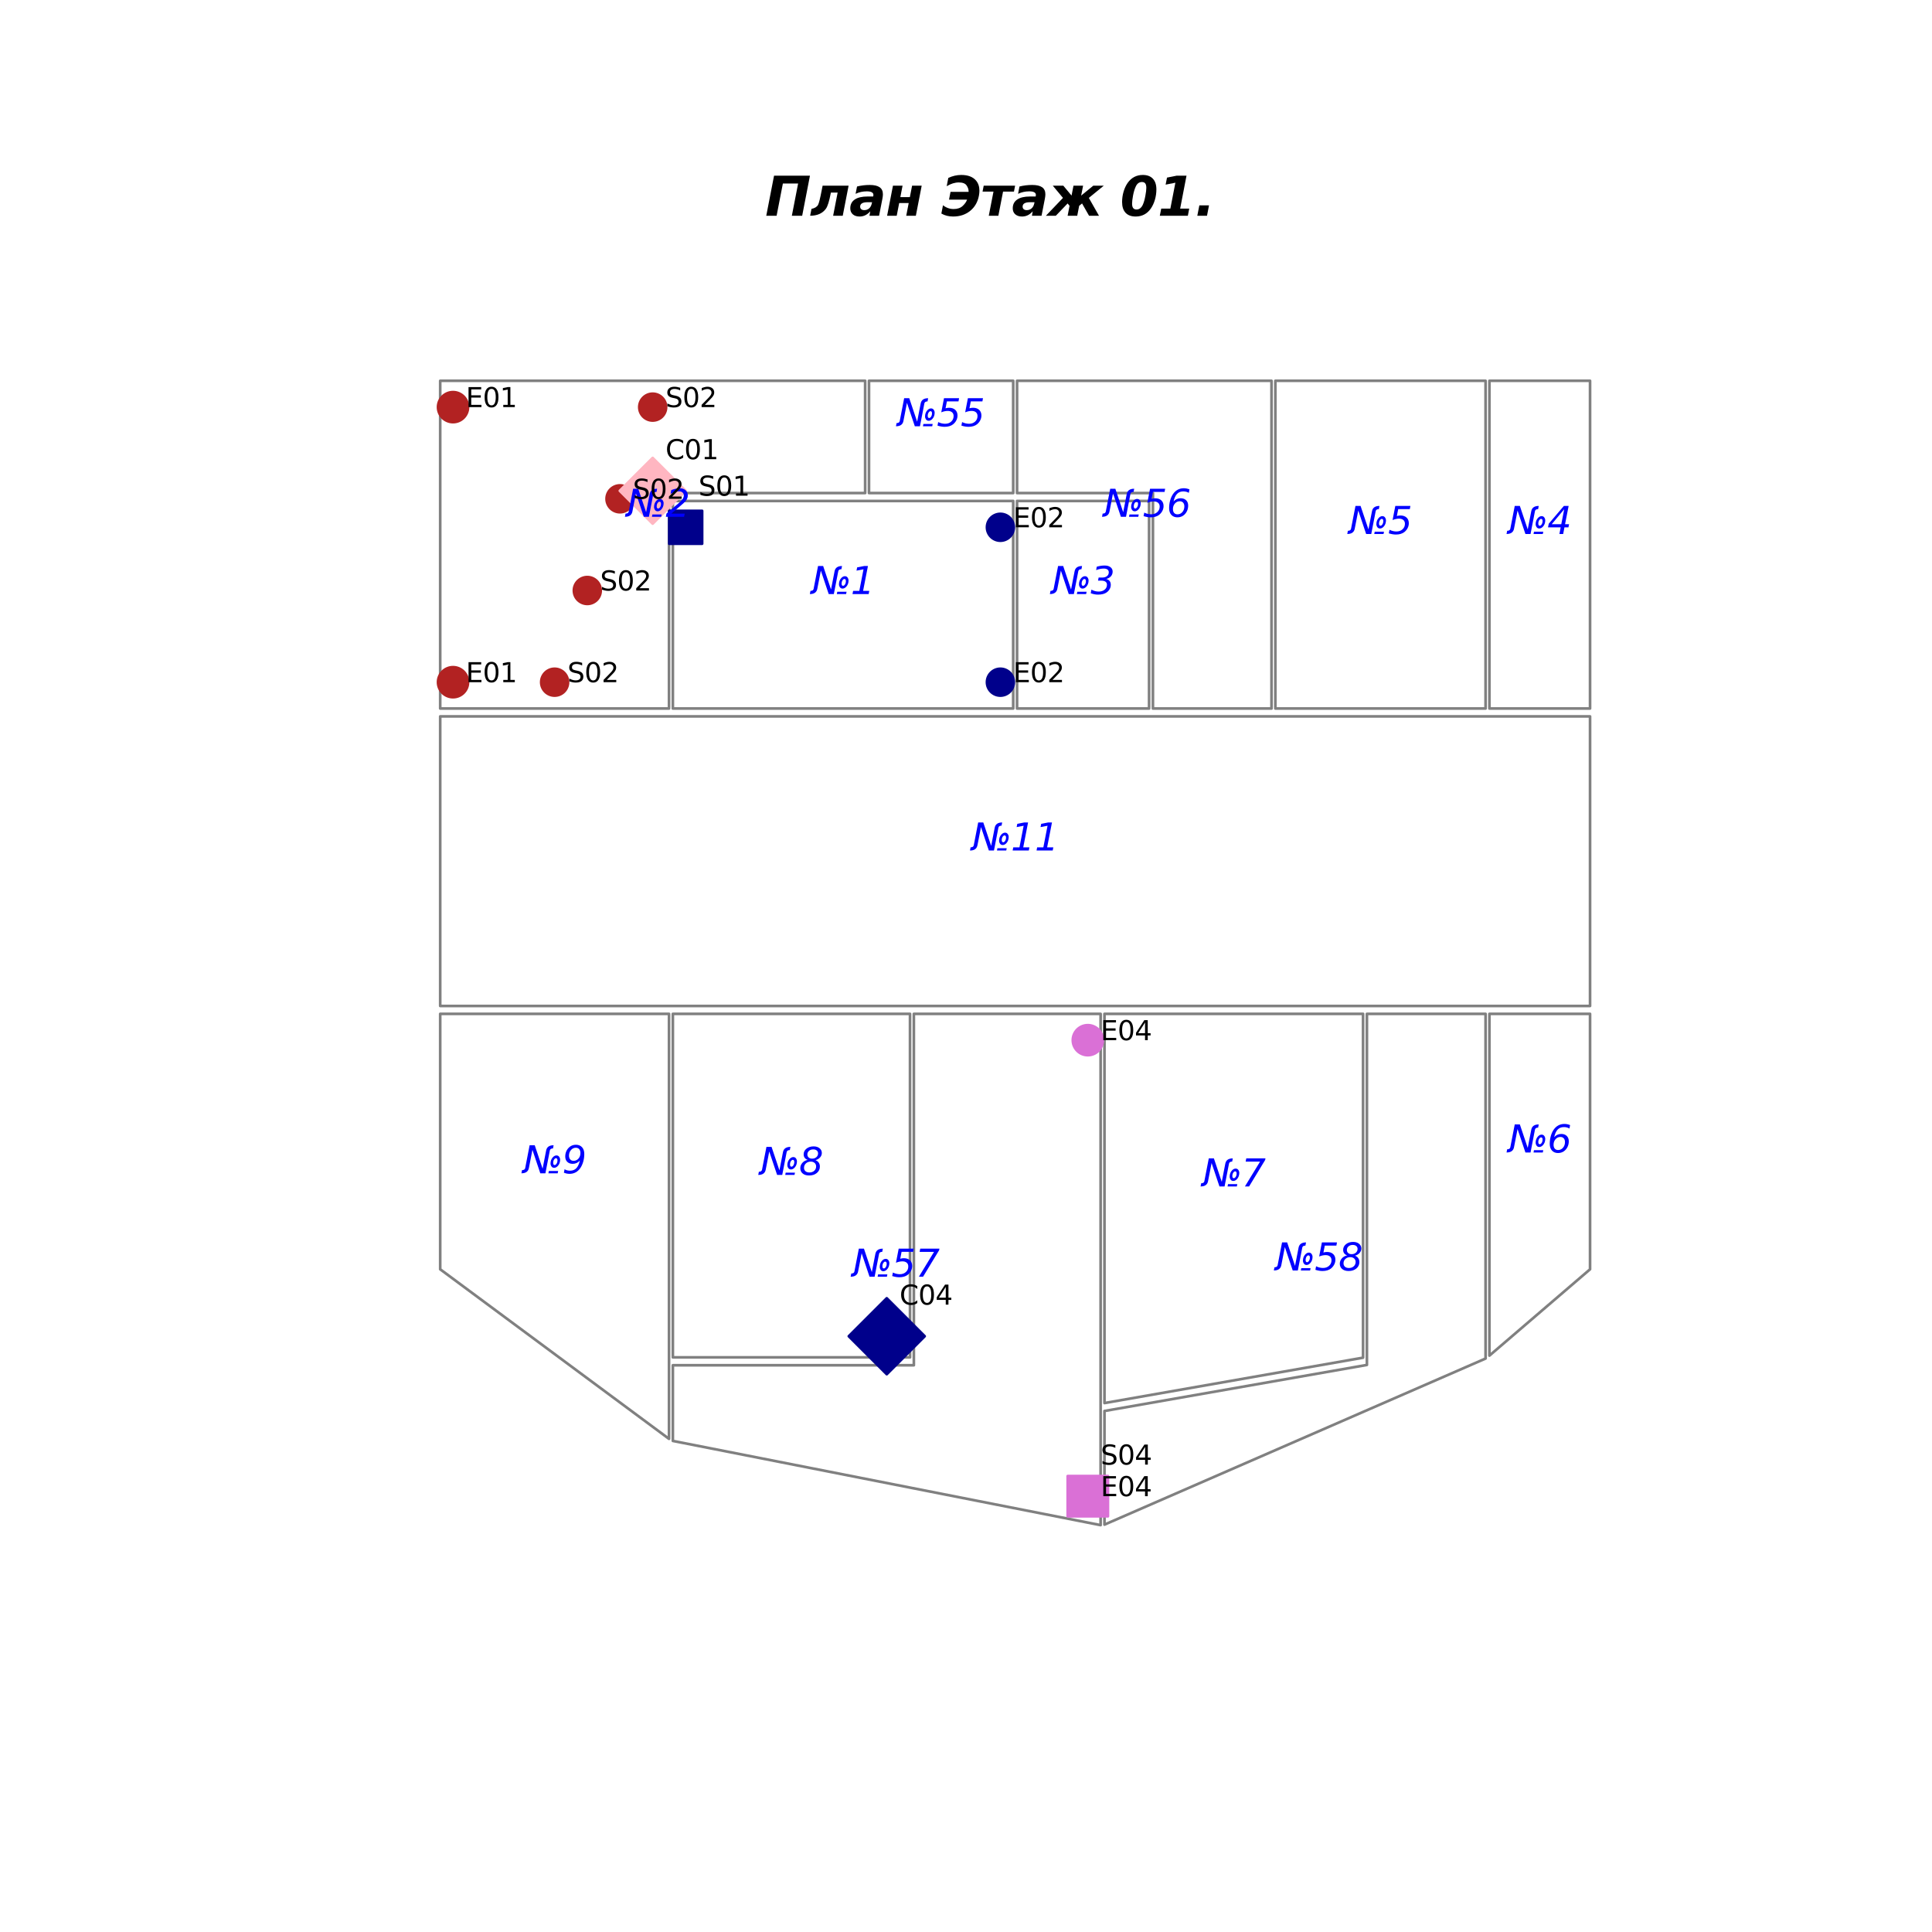 <svg xmlns:xlink="http://www.w3.org/1999/xlink" width="720pt" height="720pt" viewBox="0 0 720 720" xmlns="http://www.w3.org/2000/svg" version="1.1">
 <defs>
  <style type="text/css">*{stroke-linejoin: round; stroke-linecap: butt}</style>
 </defs>
 <g id="figure_1">
  <g id="patch_1">
   <path d="M 0 720
L 720 720
L 720 0
L 0 0
z
" style="fill: #ffffff"/>
  </g>
  <g id="axes_1">
   <g id="patch_2">
    <path d="M 250.757 264.042
L 377.592 264.042
L 377.592 186.694
L 250.757 186.694
L 250.757 264.042
z
" clip-path="url(#p69e6296005)" style="fill: none; stroke: #808080; stroke-linejoin: miter"/>
   </g>
   <g id="patch_3">
    <path d="M 322.415 141.913
L 164.051 141.913
L 164.051 264.042
L 249.324 264.042
L 249.324 183.751
L 322.415 183.751
L 322.415 141.913
z
" clip-path="url(#p69e6296005)" style="fill: none; stroke: #808080; stroke-linejoin: miter"/>
   </g>
   <g id="patch_4">
    <path d="M 379.025 264.042
L 428.23 264.042
L 428.23 186.694
L 379.025 186.694
L 379.025 264.042
z
" clip-path="url(#p69e6296005)" style="fill: none; stroke: #808080; stroke-linejoin: miter"/>
   </g>
   <g id="patch_5">
    <path d="M 592.565 141.913
L 555.064 141.913
L 555.064 264.042
L 592.565 264.042
L 592.565 141.913
z
" clip-path="url(#p69e6296005)" style="fill: none; stroke: #808080; stroke-linejoin: miter"/>
   </g>
   <g id="patch_6">
    <path d="M 553.631 141.913
L 475.285 141.913
L 475.285 264.042
L 553.631 264.042
L 553.631 141.913
z
" clip-path="url(#p69e6296005)" style="fill: none; stroke: #808080; stroke-linejoin: miter"/>
   </g>
   <g id="patch_7">
    <path d="M 592.565 473.028
L 592.565 377.832
L 555.064 377.832
L 555.064 505.197
L 592.565 473.028
z
" clip-path="url(#p69e6296005)" style="fill: none; stroke: #808080; stroke-linejoin: miter"/>
   </g>
   <g id="patch_8">
    <path d="M 507.977 377.832
L 411.605 377.832
L 411.605 522.883
L 507.977 505.967
L 507.977 377.832
z
" clip-path="url(#p69e6296005)" style="fill: none; stroke: #808080; stroke-linejoin: miter"/>
   </g>
   <g id="patch_9">
    <path d="M 339.135 377.832
L 250.757 377.832
L 250.757 505.847
L 339.135 505.847
L 339.135 377.832
z
" clip-path="url(#p69e6296005)" style="fill: none; stroke: #808080; stroke-linejoin: miter"/>
   </g>
   <g id="patch_10">
    <path d="M 164.051 377.832
L 164.051 473.028
L 249.324 536.218
L 249.324 377.832
L 164.051 377.832
z
" clip-path="url(#p69e6296005)" style="fill: none; stroke: #808080; stroke-linejoin: miter"/>
   </g>
   <g id="patch_11">
    <path d="M 164.051 266.985
L 164.051 374.89
L 592.565 374.89
L 592.565 266.985
L 164.051 266.985
z
" clip-path="url(#p69e6296005)" style="fill: none; stroke: #808080; stroke-linejoin: miter"/>
   </g>
   <g id="patch_12">
    <path d="M 377.592 141.913
L 323.848 141.913
L 323.848 183.751
L 377.592 183.751
L 377.592 141.913
z
" clip-path="url(#p69e6296005)" style="fill: none; stroke: #808080; stroke-linejoin: miter"/>
   </g>
   <g id="patch_13">
    <path d="M 473.852 141.913
L 379.025 141.913
L 379.025 183.751
L 429.663 183.751
L 429.663 264.042
L 473.852 264.042
L 473.852 141.913
z
" clip-path="url(#p69e6296005)" style="fill: none; stroke: #808080; stroke-linejoin: miter"/>
   </g>
   <g id="patch_14">
    <path d="M 410.171 377.832
L 340.568 377.832
L 340.568 508.79
L 250.757 508.79
L 250.757 536.987
L 410.171 568.375
L 410.171 377.832
z
" clip-path="url(#p69e6296005)" style="fill: none; stroke: #808080; stroke-linejoin: miter"/>
   </g>
   <g id="patch_15">
    <path d="M 553.631 377.832
L 509.41 377.832
L 509.41 508.669
L 411.605 525.836
L 411.605 568.185
L 553.631 506.285
L 553.631 377.832
z
" clip-path="url(#p69e6296005)" style="fill: none; stroke: #808080; stroke-linejoin: miter"/>
   </g>
   <g id="PathCollection_1">
    <defs>
     <path id="m40e1dd40c3" d="M -6.124 6.124
L 6.124 6.124
L 6.124 -6.124
L -6.124 -6.124
z
" style="stroke: #00008b"/>
    </defs>
    <g clip-path="url(#p69e6296005)">
     <use xlink:href="#m40e1dd40c3" x="255.534" y="196.503" style="fill: #00008b; stroke: #00008b"/>
    </g>
   </g>
   <g id="PathCollection_2">
    <defs>
     <path id="m2446299c73" d="M 0 5
C 1.326 5 2.598 4.473 3.536 3.536
C 4.473 2.598 5 1.326 5 0
C 5 -1.326 4.473 -2.598 3.536 -3.536
C 2.598 -4.473 1.326 -5 0 -5
C -1.326 -5 -2.598 -4.473 -3.536 -3.536
C -4.473 -2.598 -5 -1.326 -5 0
C -5 1.326 -4.473 2.598 -3.536 3.536
C -2.598 4.473 -1.326 5 0 5
z
" style="stroke: #b22222"/>
    </defs>
    <g clip-path="url(#p69e6296005)">
     <use xlink:href="#m2446299c73" x="243.233" y="151.723" style="fill: #b22222; stroke: #b22222"/>
     <use xlink:href="#m2446299c73" x="206.688" y="254.232" style="fill: #b22222; stroke: #b22222"/>
     <use xlink:href="#m2446299c73" x="231.051" y="185.893" style="fill: #b22222; stroke: #b22222"/>
     <use xlink:href="#m2446299c73" x="218.869" y="220.062" style="fill: #b22222; stroke: #b22222"/>
    </g>
   </g>
   <g id="PathCollection_3">
    <defs>
     <path id="m320c21f414" d="M -7.5 7.5
L 7.5 7.5
L 7.5 -7.5
L -7.5 -7.5
z
" style="stroke: #da70d6"/>
    </defs>
    <g clip-path="url(#p69e6296005)">
     <use xlink:href="#m320c21f414" x="405.394" y="557.58" style="fill: #da70d6; stroke: #da70d6"/>
    </g>
   </g>
   <g id="PathCollection_4">
    <defs>
     <path id="mb5722511be" d="M 0 5
C 1.326 5 2.598 4.473 3.536 3.536
C 4.473 2.598 5 1.326 5 0
C 5 -1.326 4.473 -2.598 3.536 -3.536
C 2.598 -4.473 1.326 -5 0 -5
C -1.326 -5 -2.598 -4.473 -3.536 -3.536
C -4.473 -2.598 -5 -1.326 -5 0
C -5 1.326 -4.473 2.598 -3.536 3.536
C -2.598 4.473 -1.326 5 0 5
z
" style="stroke: #00008b"/>
    </defs>
    <g clip-path="url(#p69e6296005)">
     <use xlink:href="#mb5722511be" x="372.814" y="196.503" style="fill: #00008b; stroke: #00008b"/>
     <use xlink:href="#mb5722511be" x="372.814" y="254.232" style="fill: #00008b; stroke: #00008b"/>
    </g>
   </g>
   <g id="PathCollection_5">
    <defs>
     <path id="m900767557e" d="M 0 5.59
C 1.483 5.59 2.905 5.001 3.953 3.953
C 5.001 2.905 5.59 1.483 5.59 0
C 5.59 -1.483 5.001 -2.905 3.953 -3.953
C 2.905 -5.001 1.483 -5.59 0 -5.59
C -1.483 -5.59 -2.905 -5.001 -3.953 -3.953
C -5.001 -2.905 -5.59 -1.483 -5.59 0
C -5.59 1.483 -5.001 2.905 -3.953 3.953
C -2.905 5.001 -1.483 5.59 0 5.59
z
" style="stroke: #b22222"/>
    </defs>
    <g clip-path="url(#p69e6296005)">
     <use xlink:href="#m900767557e" x="168.828" y="254.232" style="fill: #b22222; stroke: #b22222"/>
     <use xlink:href="#m900767557e" x="168.828" y="151.723" style="fill: #b22222; stroke: #b22222"/>
    </g>
   </g>
   <g id="PathCollection_6">
    <defs>
     <path id="m37c031e23a" d="M 0 5.59
C 1.483 5.59 2.905 5.001 3.953 3.953
C 5.001 2.905 5.59 1.483 5.59 0
C 5.59 -1.483 5.001 -2.905 3.953 -3.953
C 2.905 -5.001 1.483 -5.59 0 -5.59
C -1.483 -5.59 -2.905 -5.001 -3.953 -3.953
C -5.001 -2.905 -5.59 -1.483 -5.59 0
C -5.59 1.483 -5.001 2.905 -3.953 3.953
C -2.905 5.001 -1.483 5.59 0 5.59
z
" style="stroke: #da70d6"/>
    </defs>
    <g clip-path="url(#p69e6296005)">
     <use xlink:href="#m37c031e23a" x="405.394" y="387.642" style="fill: #da70d6; stroke: #da70d6"/>
     <use xlink:href="#m37c031e23a" x="405.394" y="557.58" style="fill: #da70d6; stroke: #da70d6"/>
    </g>
   </g>
   <g id="PathCollection_7">
    <defs>
     <path id="m37f5fc1303" d="M 0 12.247
L 12.247 0
L 0 -12.247
L -12.247 0
z
" style="stroke: #ffb6c1"/>
    </defs>
    <g clip-path="url(#p69e6296005)">
     <use xlink:href="#m37f5fc1303" x="243.233" y="182.905" style="fill: #ffb6c1; stroke: #ffb6c1"/>
    </g>
   </g>
   <g id="PathCollection_8">
    <defs>
     <path id="m5ab6688ba4" d="M 0 14.142
L 14.142 0
L 0 -14.142
L -14.142 0
z
" style="stroke: #00008b"/>
    </defs>
    <g clip-path="url(#p69e6296005)">
     <use xlink:href="#m5ab6688ba4" x="330.464" y="497.974" style="fill: #00008b; stroke: #00008b"/>
    </g>
   </g>
   <g id="text_1">
    <!-- №1 -->
    <g style="fill: #0000ff" transform="translate(302.441 221.392) scale(0.14 -0.14)">
     <defs>
      <path id="DejaVuSans-Oblique-2116" d="M 4950 2675
Q 5234 2972 5556 2972
Q 5878 2972 6044 2675
Q 6156 2475 6156 2281
Q 6156 1631 5763 1213
Q 5478 913 5156 913
Q 4834 913 4669 1213
Q 4556 1413 4556 1606
Q 4556 2256 4950 2675
z
M 5244 1375
Q 5400 1375 5522 1538
Q 5713 1794 5713 2151
Q 5713 2509 5466 2509
Q 5309 2509 5188 2347
Q 5000 2094 5000 1734
Q 5000 1375 5244 1375
z
M 4281 384
L 5825 384
L 5750 0
L 4206 0
L 4281 384
z
M 1081 4666
L 1931 4666
L 3241 763
L 3831 3800
Q 4000 4666 5072 4666
L 4969 4134
Q 4509 4134 4444 3800
L 3706 0
L 2856 0
L 1547 3903
L 956 866
Q 788 0 -284 0
L -181 531
Q 278 531 344 866
L 1081 4666
z
" transform="scale(0.016)"/>
      <path id="DejaVuSans-Oblique-31" d="M 416 531
L 1447 531
L 2144 4122
L 978 3897
L 1088 4441
L 2247 4666
L 2881 4666
L 2075 531
L 3103 531
L 3003 0
L 313 0
L 416 531
z
" transform="scale(0.016)"/>
     </defs>
     <use xlink:href="#DejaVuSans-Oblique-2116"/>
     <use xlink:href="#DejaVuSans-Oblique-31" x="104.004"/>
    </g>
    <!--  -->
    <g style="fill: #0000ff" transform="translate(314.174 237.069) scale(0.14 -0.14)"/>
   </g>
   <g id="text_2">
    <!-- №2 -->
    <g style="fill: #0000ff" transform="translate(233.53 192.593) scale(0.14 -0.14)">
     <defs>
      <path id="DejaVuSans-Oblique-32" d="M 2950 2253
L 934 525
L 3163 525
L 3053 0
L 25 0
L 128 531
L 2234 2338
Q 2656 2703 2832 2979
Q 3009 3256 3009 3547
Q 3009 3850 2796 4040
Q 2584 4231 2241 4231
Q 1944 4231 1581 4125
Q 1219 4019 806 3816
L 922 4441
Q 1309 4594 1662 4672
Q 2016 4750 2316 4750
Q 2928 4750 3301 4425
Q 3675 4100 3675 3572
Q 3675 3216 3497 2892
Q 3319 2569 2950 2253
z
" transform="scale(0.016)"/>
     </defs>
     <use xlink:href="#DejaVuSans-Oblique-2116"/>
     <use xlink:href="#DejaVuSans-Oblique-32" x="104.004"/>
    </g>
    <!--  -->
    <g style="fill: #0000ff" transform="translate(245.263 208.27) scale(0.14 -0.14)"/>
   </g>
   <g id="text_3">
    <!-- №3 -->
    <g style="fill: #0000ff" transform="translate(391.894 221.392) scale(0.14 -0.14)">
     <defs>
      <path id="DejaVuSans-Oblique-33" d="M 1013 4550
Q 1356 4650 1679 4700
Q 2003 4750 2316 4750
Q 2934 4750 3296 4475
Q 3659 4200 3659 3738
Q 3659 3284 3373 2959
Q 3088 2634 2584 2516
Q 2978 2403 3162 2165
Q 3347 1928 3347 1538
Q 3347 1163 3167 834
Q 2988 506 2650 269
Q 2394 88 2037 -1
Q 1681 -91 1216 -91
Q 922 -91 622 -33
Q 322 25 13 141
L 128 738
Q 422 575 720 495
Q 1019 416 1331 416
Q 1947 416 2330 733
Q 2713 1050 2713 1556
Q 2713 1881 2469 2057
Q 2225 2234 1772 2234
L 1228 2234
L 1325 2747
L 1900 2747
Q 2419 2747 2717 2984
Q 3016 3222 3016 3628
Q 3016 3922 2797 4083
Q 2578 4244 2181 4244
Q 1881 4244 1567 4180
Q 1253 4116 916 3988
L 1013 4550
z
" transform="scale(0.016)"/>
     </defs>
     <use xlink:href="#DejaVuSans-Oblique-2116"/>
     <use xlink:href="#DejaVuSans-Oblique-33" x="104.004"/>
    </g>
    <!--  -->
    <g style="fill: #0000ff" transform="translate(403.627 237.069) scale(0.14 -0.14)"/>
   </g>
   <g id="text_4">
    <!-- №4 -->
    <g style="fill: #0000ff" transform="translate(562.081 199.002) scale(0.14 -0.14)">
     <defs>
      <path id="DejaVuSans-Oblique-34" d="M 2753 4666
L 3547 4666
L 2950 1625
L 3616 1625
L 3513 1100
L 2847 1100
L 2638 0
L 2009 0
L 2222 1100
L 116 1100
L 238 1709
L 2753 4666
z
M 2809 4116
L 728 1625
L 2322 1625
L 2809 4116
z
" transform="scale(0.016)"/>
     </defs>
     <use xlink:href="#DejaVuSans-Oblique-2116"/>
     <use xlink:href="#DejaVuSans-Oblique-34" x="104.004"/>
    </g>
    <!--  -->
    <g style="fill: #0000ff" transform="translate(573.815 214.679) scale(0.14 -0.14)"/>
   </g>
   <g id="text_5">
    <!-- №5 -->
    <g style="fill: #0000ff" transform="translate(502.724 199.002) scale(0.14 -0.14)">
     <defs>
      <path id="DejaVuSans-Oblique-35" d="M 3719 4666
L 3622 4141
L 1691 4141
L 1466 2988
Q 1609 3034 1757 3056
Q 1906 3078 2059 3078
Q 2706 3078 3081 2731
Q 3456 2384 3456 1791
Q 3456 1375 3264 994
Q 3072 613 2719 325
Q 2469 125 2108 17
Q 1747 -91 1319 -91
Q 1038 -91 744 -41
Q 450 9 128 109
L 244 697
Q 531 556 820 486
Q 1109 416 1403 416
Q 2013 416 2411 781
Q 2809 1147 2809 1697
Q 2809 2103 2548 2328
Q 2288 2553 1819 2553
Q 1572 2553 1305 2495
Q 1038 2438 756 2322
L 1209 4666
L 3719 4666
z
" transform="scale(0.016)"/>
     </defs>
     <use xlink:href="#DejaVuSans-Oblique-2116"/>
     <use xlink:href="#DejaVuSans-Oblique-35" x="104.004"/>
    </g>
    <!--  -->
    <g style="fill: #0000ff" transform="translate(514.458 214.679) scale(0.14 -0.14)"/>
   </g>
   <g id="text_6">
    <!-- №6 -->
    <g style="fill: #0000ff" transform="translate(562.081 429.497) scale(0.14 -0.14)">
     <defs>
      <path id="DejaVuSans-Oblique-36" d="M 2938 1728
Q 2938 2125 2734 2354
Q 2531 2584 2181 2584
Q 1697 2584 1367 2211
Q 1038 1838 1038 1288
Q 1038 875 1239 642
Q 1441 409 1797 409
Q 2284 409 2611 792
Q 2938 1175 2938 1728
z
M 3788 4556
L 3681 3981
Q 3500 4100 3265 4162
Q 3031 4225 2766 4225
Q 2119 4225 1726 3819
Q 1334 3413 1141 2547
Q 1369 2813 1670 2948
Q 1972 3084 2322 3084
Q 2894 3084 3233 2754
Q 3572 2425 3572 1869
Q 3572 1413 3405 1020
Q 3238 628 2919 331
Q 2700 128 2409 18
Q 2119 -91 1791 -91
Q 1147 -91 775 318
Q 403 728 403 1441
Q 403 2103 573 2717
Q 744 3331 1050 3781
Q 1372 4256 1830 4503
Q 2288 4750 2841 4750
Q 3084 4750 3321 4701
Q 3559 4653 3788 4556
z
" transform="scale(0.016)"/>
     </defs>
     <use xlink:href="#DejaVuSans-Oblique-2116"/>
     <use xlink:href="#DejaVuSans-Oblique-36" x="104.004"/>
    </g>
    <!--  -->
    <g style="fill: #0000ff" transform="translate(573.815 445.174) scale(0.14 -0.14)"/>
   </g>
   <g id="text_7">
    <!-- №7 -->
    <g style="fill: #0000ff" transform="translate(448.057 442.153) scale(0.14 -0.14)">
     <defs>
      <path id="DejaVuSans-Oblique-37" d="M 819 4666
L 4013 4666
L 3956 4397
L 1288 0
L 594 0
L 3116 4134
L 716 4134
L 819 4666
z
" transform="scale(0.016)"/>
     </defs>
     <use xlink:href="#DejaVuSans-Oblique-2116"/>
     <use xlink:href="#DejaVuSans-Oblique-37" x="104.004"/>
    </g>
    <!--  -->
    <g style="fill: #0000ff" transform="translate(459.791 457.83) scale(0.14 -0.14)"/>
   </g>
   <g id="text_8">
    <!-- №8 -->
    <g style="fill: #0000ff" transform="translate(283.212 437.864) scale(0.14 -0.14)">
     <defs>
      <path id="DejaVuSans-Oblique-38" d="M 2847 1416
Q 2847 1769 2600 1992
Q 2353 2216 1953 2216
Q 1466 2216 1148 1923
Q 831 1631 831 1184
Q 831 828 1073 618
Q 1316 409 1728 409
Q 2219 409 2533 693
Q 2847 978 2847 1416
z
M 3169 3591
Q 3169 3888 2950 4069
Q 2731 4250 2369 4250
Q 1941 4250 1664 4009
Q 1388 3769 1388 3406
Q 1388 3094 1605 2903
Q 1822 2713 2181 2713
Q 2613 2713 2891 2961
Q 3169 3209 3169 3591
z
M 2741 2456
Q 3094 2322 3281 2050
Q 3469 1778 3469 1394
Q 3469 747 2969 328
Q 2469 -91 1678 -91
Q 1006 -91 609 239
Q 213 569 213 1119
Q 213 1619 553 2008
Q 894 2397 1441 2503
Q 1113 2616 941 2852
Q 769 3088 769 3425
Q 769 3991 1239 4370
Q 1709 4750 2431 4750
Q 3034 4750 3414 4442
Q 3794 4134 3794 3659
Q 3794 3247 3511 2923
Q 3228 2600 2741 2456
z
" transform="scale(0.016)"/>
     </defs>
     <use xlink:href="#DejaVuSans-Oblique-2116"/>
     <use xlink:href="#DejaVuSans-Oblique-38" x="104.004"/>
    </g>
    <!--  -->
    <g style="fill: #0000ff" transform="translate(294.946 453.541) scale(0.14 -0.14)"/>
   </g>
   <g id="text_9">
    <!-- №9 -->
    <g style="fill: #0000ff" transform="translate(194.954 437.253) scale(0.14 -0.14)">
     <defs>
      <path id="DejaVuSans-Oblique-39" d="M 281 103
L 397 678
Q 578 559 809 496
Q 1041 434 1306 434
Q 1953 434 2348 843
Q 2744 1253 2938 2119
Q 2706 1853 2401 1714
Q 2097 1575 1747 1575
Q 1178 1575 842 1904
Q 506 2234 506 2791
Q 506 3247 672 3639
Q 838 4031 1159 4325
Q 1378 4531 1665 4640
Q 1953 4750 2278 4750
Q 2925 4750 3300 4339
Q 3675 3928 3675 3219
Q 3675 2559 3501 1943
Q 3328 1328 3022 878
Q 2697 403 2240 156
Q 1784 -91 1228 -91
Q 988 -91 748 -42
Q 509 6 281 103
z
M 1131 2938
Q 1131 2541 1337 2308
Q 1544 2075 1894 2075
Q 2378 2075 2706 2447
Q 3034 2819 3034 3372
Q 3034 3784 2831 4017
Q 2628 4250 2272 4250
Q 1788 4250 1459 3870
Q 1131 3491 1131 2938
z
" transform="scale(0.016)"/>
     </defs>
     <use xlink:href="#DejaVuSans-Oblique-2116"/>
     <use xlink:href="#DejaVuSans-Oblique-39" x="104.004"/>
    </g>
    <!--  -->
    <g style="fill: #0000ff" transform="translate(206.688 452.93) scale(0.14 -0.14)"/>
   </g>
   <g id="text_10">
    <!-- №11 -->
    <g style="fill: #0000ff" transform="translate(362.121 316.962) scale(0.14 -0.14)">
     <use xlink:href="#DejaVuSans-Oblique-2116"/>
     <use xlink:href="#DejaVuSans-Oblique-31" x="104.004"/>
     <use xlink:href="#DejaVuSans-Oblique-31" x="167.627"/>
    </g>
    <!--  -->
    <g style="fill: #0000ff" transform="translate(378.308 332.639) scale(0.14 -0.14)"/>
   </g>
   <g id="text_11">
    <!-- №55 -->
    <g style="fill: #0000ff" transform="translate(334.532 158.857) scale(0.14 -0.14)">
     <use xlink:href="#DejaVuSans-Oblique-2116"/>
     <use xlink:href="#DejaVuSans-Oblique-35" x="104.004"/>
     <use xlink:href="#DejaVuSans-Oblique-35" x="167.627"/>
    </g>
    <!--  -->
    <g style="fill: #0000ff" transform="translate(350.72 174.534) scale(0.14 -0.14)"/>
   </g>
   <g id="text_12">
    <!-- №56 -->
    <g style="fill: #0000ff" transform="translate(411.326 192.593) scale(0.14 -0.14)">
     <use xlink:href="#DejaVuSans-Oblique-2116"/>
     <use xlink:href="#DejaVuSans-Oblique-35" x="104.004"/>
     <use xlink:href="#DejaVuSans-Oblique-36" x="167.627"/>
    </g>
    <!--  -->
    <g style="fill: #0000ff" transform="translate(427.513 208.27) scale(0.14 -0.14)"/>
   </g>
   <g id="text_13">
    <!-- №57 -->
    <g style="fill: #0000ff" transform="translate(317.645 475.792) scale(0.14 -0.14)">
     <use xlink:href="#DejaVuSans-Oblique-2116"/>
     <use xlink:href="#DejaVuSans-Oblique-35" x="104.004"/>
     <use xlink:href="#DejaVuSans-Oblique-37" x="167.627"/>
    </g>
    <!--  -->
    <g style="fill: #0000ff" transform="translate(333.832 491.469) scale(0.14 -0.14)"/>
   </g>
   <g id="text_14">
    <!-- №58 -->
    <g style="fill: #0000ff" transform="translate(475.361 473.465) scale(0.14 -0.14)">
     <use xlink:href="#DejaVuSans-Oblique-2116"/>
     <use xlink:href="#DejaVuSans-Oblique-35" x="104.004"/>
     <use xlink:href="#DejaVuSans-Oblique-38" x="167.627"/>
    </g>
    <!--  -->
    <g style="fill: #0000ff" transform="translate(491.549 489.142) scale(0.14 -0.14)"/>
   </g>
   <g id="text_15">
    <!-- S01 -->
    <g transform="translate(260.311 184.732) scale(0.1 -0.1)">
     <defs>
      <path id="DejaVuSans-53" d="M 3425 4513
L 3425 3897
Q 3066 4069 2747 4153
Q 2428 4238 2131 4238
Q 1616 4238 1336 4038
Q 1056 3838 1056 3469
Q 1056 3159 1242 3001
Q 1428 2844 1947 2747
L 2328 2669
Q 3034 2534 3370 2195
Q 3706 1856 3706 1288
Q 3706 609 3251 259
Q 2797 -91 1919 -91
Q 1588 -91 1214 -16
Q 841 59 441 206
L 441 856
Q 825 641 1194 531
Q 1563 422 1919 422
Q 2459 422 2753 634
Q 3047 847 3047 1241
Q 3047 1584 2836 1778
Q 2625 1972 2144 2069
L 1759 2144
Q 1053 2284 737 2584
Q 422 2884 422 3419
Q 422 4038 858 4394
Q 1294 4750 2059 4750
Q 2388 4750 2728 4690
Q 3069 4631 3425 4513
z
" transform="scale(0.016)"/>
      <path id="DejaVuSans-30" d="M 2034 4250
Q 1547 4250 1301 3770
Q 1056 3291 1056 2328
Q 1056 1369 1301 889
Q 1547 409 2034 409
Q 2525 409 2770 889
Q 3016 1369 3016 2328
Q 3016 3291 2770 3770
Q 2525 4250 2034 4250
z
M 2034 4750
Q 2819 4750 3233 4129
Q 3647 3509 3647 2328
Q 3647 1150 3233 529
Q 2819 -91 2034 -91
Q 1250 -91 836 529
Q 422 1150 422 2328
Q 422 3509 836 4129
Q 1250 4750 2034 4750
z
" transform="scale(0.016)"/>
      <path id="DejaVuSans-31" d="M 794 531
L 1825 531
L 1825 4091
L 703 3866
L 703 4441
L 1819 4666
L 2450 4666
L 2450 531
L 3481 531
L 3481 0
L 794 0
L 794 531
z
" transform="scale(0.016)"/>
     </defs>
     <use xlink:href="#DejaVuSans-53"/>
     <use xlink:href="#DejaVuSans-30" x="63.477"/>
     <use xlink:href="#DejaVuSans-31" x="127.1"/>
    </g>
   </g>
   <g id="text_16">
    <!-- S02 -->
    <g transform="translate(248.01 151.723) scale(0.1 -0.1)">
     <defs>
      <path id="DejaVuSans-32" d="M 1228 531
L 3431 531
L 3431 0
L 469 0
L 469 531
Q 828 903 1448 1529
Q 2069 2156 2228 2338
Q 2531 2678 2651 2914
Q 2772 3150 2772 3378
Q 2772 3750 2511 3984
Q 2250 4219 1831 4219
Q 1534 4219 1204 4116
Q 875 4013 500 3803
L 500 4441
Q 881 4594 1212 4672
Q 1544 4750 1819 4750
Q 2544 4750 2975 4387
Q 3406 4025 3406 3419
Q 3406 3131 3298 2873
Q 3191 2616 2906 2266
Q 2828 2175 2409 1742
Q 1991 1309 1228 531
z
" transform="scale(0.016)"/>
     </defs>
     <use xlink:href="#DejaVuSans-53"/>
     <use xlink:href="#DejaVuSans-30" x="63.477"/>
     <use xlink:href="#DejaVuSans-32" x="127.1"/>
    </g>
   </g>
   <g id="text_17">
    <!-- S02 -->
    <g transform="translate(211.465 254.232) scale(0.1 -0.1)">
     <use xlink:href="#DejaVuSans-53"/>
     <use xlink:href="#DejaVuSans-30" x="63.477"/>
     <use xlink:href="#DejaVuSans-32" x="127.1"/>
    </g>
   </g>
   <g id="text_18">
    <!-- S02 -->
    <g transform="translate(235.828 185.893) scale(0.1 -0.1)">
     <use xlink:href="#DejaVuSans-53"/>
     <use xlink:href="#DejaVuSans-30" x="63.477"/>
     <use xlink:href="#DejaVuSans-32" x="127.1"/>
    </g>
   </g>
   <g id="text_19">
    <!-- S02 -->
    <g transform="translate(223.647 220.062) scale(0.1 -0.1)">
     <use xlink:href="#DejaVuSans-53"/>
     <use xlink:href="#DejaVuSans-30" x="63.477"/>
     <use xlink:href="#DejaVuSans-32" x="127.1"/>
    </g>
   </g>
   <g id="text_20">
    <!-- S04 -->
    <g transform="translate(410.171 545.808) scale(0.1 -0.1)">
     <defs>
      <path id="DejaVuSans-34" d="M 2419 4116
L 825 1625
L 2419 1625
L 2419 4116
z
M 2253 4666
L 3047 4666
L 3047 1625
L 3713 1625
L 3713 1100
L 3047 1100
L 3047 0
L 2419 0
L 2419 1100
L 313 1100
L 313 1709
L 2253 4666
z
" transform="scale(0.016)"/>
     </defs>
     <use xlink:href="#DejaVuSans-53"/>
     <use xlink:href="#DejaVuSans-30" x="63.477"/>
     <use xlink:href="#DejaVuSans-34" x="127.1"/>
    </g>
   </g>
   <g id="text_21">
    <!-- E02 -->
    <g transform="translate(377.592 196.503) scale(0.1 -0.1)">
     <defs>
      <path id="DejaVuSans-45" d="M 628 4666
L 3578 4666
L 3578 4134
L 1259 4134
L 1259 2753
L 3481 2753
L 3481 2222
L 1259 2222
L 1259 531
L 3634 531
L 3634 0
L 628 0
L 628 4666
z
" transform="scale(0.016)"/>
     </defs>
     <use xlink:href="#DejaVuSans-45"/>
     <use xlink:href="#DejaVuSans-30" x="63.184"/>
     <use xlink:href="#DejaVuSans-32" x="126.807"/>
    </g>
   </g>
   <g id="text_22">
    <!-- E02 -->
    <g transform="translate(377.592 254.232) scale(0.1 -0.1)">
     <use xlink:href="#DejaVuSans-45"/>
     <use xlink:href="#DejaVuSans-30" x="63.184"/>
     <use xlink:href="#DejaVuSans-32" x="126.807"/>
    </g>
   </g>
   <g id="text_23">
    <!-- E01 -->
    <g transform="translate(173.605 254.232) scale(0.1 -0.1)">
     <use xlink:href="#DejaVuSans-45"/>
     <use xlink:href="#DejaVuSans-30" x="63.184"/>
     <use xlink:href="#DejaVuSans-31" x="126.807"/>
    </g>
   </g>
   <g id="text_24">
    <!-- E01 -->
    <g transform="translate(173.605 151.723) scale(0.1 -0.1)">
     <use xlink:href="#DejaVuSans-45"/>
     <use xlink:href="#DejaVuSans-30" x="63.184"/>
     <use xlink:href="#DejaVuSans-31" x="126.807"/>
    </g>
   </g>
   <g id="text_25">
    <!-- E04 -->
    <g transform="translate(410.171 387.642) scale(0.1 -0.1)">
     <use xlink:href="#DejaVuSans-45"/>
     <use xlink:href="#DejaVuSans-30" x="63.184"/>
     <use xlink:href="#DejaVuSans-34" x="126.807"/>
    </g>
   </g>
   <g id="text_26">
    <!-- E04 -->
    <g transform="translate(410.171 557.58) scale(0.1 -0.1)">
     <use xlink:href="#DejaVuSans-45"/>
     <use xlink:href="#DejaVuSans-30" x="63.184"/>
     <use xlink:href="#DejaVuSans-34" x="126.807"/>
    </g>
   </g>
   <g id="text_27">
    <!-- C01 -->
    <g transform="translate(248.01 171.133) scale(0.1 -0.1)">
     <defs>
      <path id="DejaVuSans-43" d="M 4122 4306
L 4122 3641
Q 3803 3938 3442 4084
Q 3081 4231 2675 4231
Q 1875 4231 1450 3742
Q 1025 3253 1025 2328
Q 1025 1406 1450 917
Q 1875 428 2675 428
Q 3081 428 3442 575
Q 3803 722 4122 1019
L 4122 359
Q 3791 134 3420 21
Q 3050 -91 2638 -91
Q 1578 -91 968 557
Q 359 1206 359 2328
Q 359 3453 968 4101
Q 1578 4750 2638 4750
Q 3056 4750 3426 4639
Q 3797 4528 4122 4306
z
" transform="scale(0.016)"/>
     </defs>
     <use xlink:href="#DejaVuSans-43"/>
     <use xlink:href="#DejaVuSans-30" x="69.824"/>
     <use xlink:href="#DejaVuSans-31" x="133.447"/>
    </g>
   </g>
   <g id="text_28">
    <!-- C04 -->
    <g transform="translate(335.241 486.202) scale(0.1 -0.1)">
     <use xlink:href="#DejaVuSans-43"/>
     <use xlink:href="#DejaVuSans-30" x="69.824"/>
     <use xlink:href="#DejaVuSans-34" x="133.447"/>
    </g>
   </g>
   <g id="text_29">
    <!-- План Этаж 01. -->
    <g transform="translate(285.137 80.4) scale(0.2 -0.2)">
     <defs>
      <path id="DejaVuSans-BoldOblique-41f" d="M 5222 4666
L 4316 0
L 3113 0
L 3844 3756
L 2069 3756
L 1338 0
L 134 0
L 1041 4666
L 5222 4666
z
" transform="scale(0.016)"/>
      <path id="DejaVuSans-BoldOblique-43b" d="M 1466 3500
L 4491 3500
L 3809 0
L 2691 0
L 3216 2700
L 2428 2700
L 2406 2584
Q 2141 1213 1847 813
Q 1250 0 13 0
L 169 800
Q 744 913 941 1278
Q 1088 1556 1353 2928
L 1466 3500
z
" transform="scale(0.016)"/>
      <path id="DejaVuSans-BoldOblique-430" d="M 2106 1575
Q 1688 1575 1473 1445
Q 1259 1316 1259 1063
Q 1259 872 1386 762
Q 1513 653 1734 653
Q 2078 653 2309 861
Q 2541 1069 2619 1447
L 2644 1575
L 2106 1575
z
M 3853 1997
L 3463 0
L 2344 0
L 2438 519
Q 2163 206 1856 57
Q 1550 -91 1191 -91
Q 694 -91 401 167
Q 109 425 109 863
Q 109 1531 626 1886
Q 1144 2241 2119 2241
L 2778 2241
L 2791 2328
Q 2800 2372 2801 2390
Q 2803 2409 2803 2425
Q 2803 2631 2608 2736
Q 2413 2841 2028 2841
Q 1681 2841 1356 2769
Q 1031 2697 728 2553
L 897 3406
Q 1247 3494 1614 3539
Q 1981 3584 2375 3584
Q 3153 3584 3531 3317
Q 3909 3050 3909 2503
Q 3909 2397 3895 2270
Q 3881 2144 3853 1997
z
" transform="scale(0.016)"/>
      <path id="DejaVuSans-BoldOblique-43d" d="M 863 3500
L 1981 3500
L 1722 2169
L 2831 2169
L 3091 3500
L 4209 3500
L 3528 0
L 2409 0
L 2697 1478
L 1588 1478
L 1300 0
L 181 0
L 863 3500
z
" transform="scale(0.016)"/>
      <path id="DejaVuSans-BoldOblique-20" transform="scale(0.016)"/>
      <path id="DejaVuSans-BoldOblique-42d" d="M 1072 2784
L 3175 2784
Q 3178 2816 3178 2847
Q 3178 3188 2940 3533
Q 2703 3878 2031 3878
Q 1356 3878 625 3438
L 813 4403
Q 1550 4750 2322 4750
Q 3488 4750 4041 4100
Q 4438 3628 4438 2919
Q 4438 2644 4378 2331
Q 4163 1213 3353 561
Q 2544 -91 1378 -91
Q 606 -91 6 256
L 194 1222
Q 756 781 1431 781
Q 2103 781 2487 1140
Q 2872 1500 3000 1875
L 897 1875
L 1072 2784
z
" transform="scale(0.016)"/>
      <path id="DejaVuSans-BoldOblique-442" d="M 350 3500
L 4006 3500
L 3872 2809
L 2603 2809
L 2056 0
L 941 0
L 1488 2809
L 216 2809
L 350 3500
z
" transform="scale(0.016)"/>
      <path id="DejaVuSans-BoldOblique-436" d="M 3628 1159
L 3403 0
L 2284 0
L 2509 1159
L 2281 1431
L 909 0
L -247 0
L 1741 2078
L 556 3500
L 1781 3500
L 2741 2347
L 2966 3500
L 4084 3500
L 3859 2347
L 5269 3500
L 6494 3500
L 4753 2078
L 5934 0
L 4778 0
L 3963 1431
L 3628 1159
z
" transform="scale(0.016)"/>
      <path id="DejaVuSans-BoldOblique-30" d="M 1913 728
Q 2153 728 2339 872
Q 2525 1016 2650 1294
Q 2738 1491 2809 1742
Q 2881 1994 2944 2338
Q 2997 2616 3025 2850
Q 3053 3084 3053 3250
Q 3053 3600 2928 3764
Q 2803 3928 2541 3928
Q 2297 3928 2112 3789
Q 1928 3650 1806 3366
Q 1713 3163 1636 2903
Q 1559 2644 1503 2338
Q 1450 2056 1422 1815
Q 1394 1575 1394 1409
Q 1394 1063 1522 895
Q 1650 728 1913 728
z
M 4225 3072
Q 4225 2450 4053 1862
Q 3881 1275 3572 831
Q 3256 375 2809 142
Q 2363 -91 1813 -91
Q 1047 -91 639 343
Q 231 778 231 1594
Q 231 2206 401 2795
Q 572 3384 878 3822
Q 1200 4281 1644 4515
Q 2088 4750 2644 4750
Q 3403 4750 3814 4314
Q 4225 3878 4225 3072
z
" transform="scale(0.016)"/>
      <path id="DejaVuSans-BoldOblique-31" d="M 441 831
L 1503 831
L 2088 3847
L 953 3622
L 1113 4441
L 2241 4666
L 3384 4666
L 2644 831
L 3700 831
L 3541 0
L 275 0
L 441 831
z
" transform="scale(0.016)"/>
      <path id="DejaVuSans-BoldOblique-2e" d="M 531 1209
L 1656 1209
L 1422 0
L 294 0
L 531 1209
z
" transform="scale(0.016)"/>
     </defs>
     <use xlink:href="#DejaVuSans-BoldOblique-41f"/>
     <use xlink:href="#DejaVuSans-BoldOblique-43b" x="83.691"/>
     <use xlink:href="#DejaVuSans-BoldOblique-430" x="156.934"/>
     <use xlink:href="#DejaVuSans-BoldOblique-43d" x="224.414"/>
     <use xlink:href="#DejaVuSans-BoldOblique-20" x="293.506"/>
     <use xlink:href="#DejaVuSans-BoldOblique-42d" x="328.32"/>
     <use xlink:href="#DejaVuSans-BoldOblique-442" x="401.709"/>
     <use xlink:href="#DejaVuSans-BoldOblique-430" x="459.668"/>
     <use xlink:href="#DejaVuSans-BoldOblique-436" x="527.148"/>
     <use xlink:href="#DejaVuSans-BoldOblique-20" x="626.66"/>
     <use xlink:href="#DejaVuSans-BoldOblique-30" x="661.475"/>
     <use xlink:href="#DejaVuSans-BoldOblique-31" x="731.055"/>
     <use xlink:href="#DejaVuSans-BoldOblique-2e" x="800.635"/>
    </g>
   </g>
  </g>
 </g>
 <defs>
  <clipPath id="p69e6296005">
   <rect x="90" y="86.4" width="558" height="554.4"/>
  </clipPath>
 </defs>
</svg>

